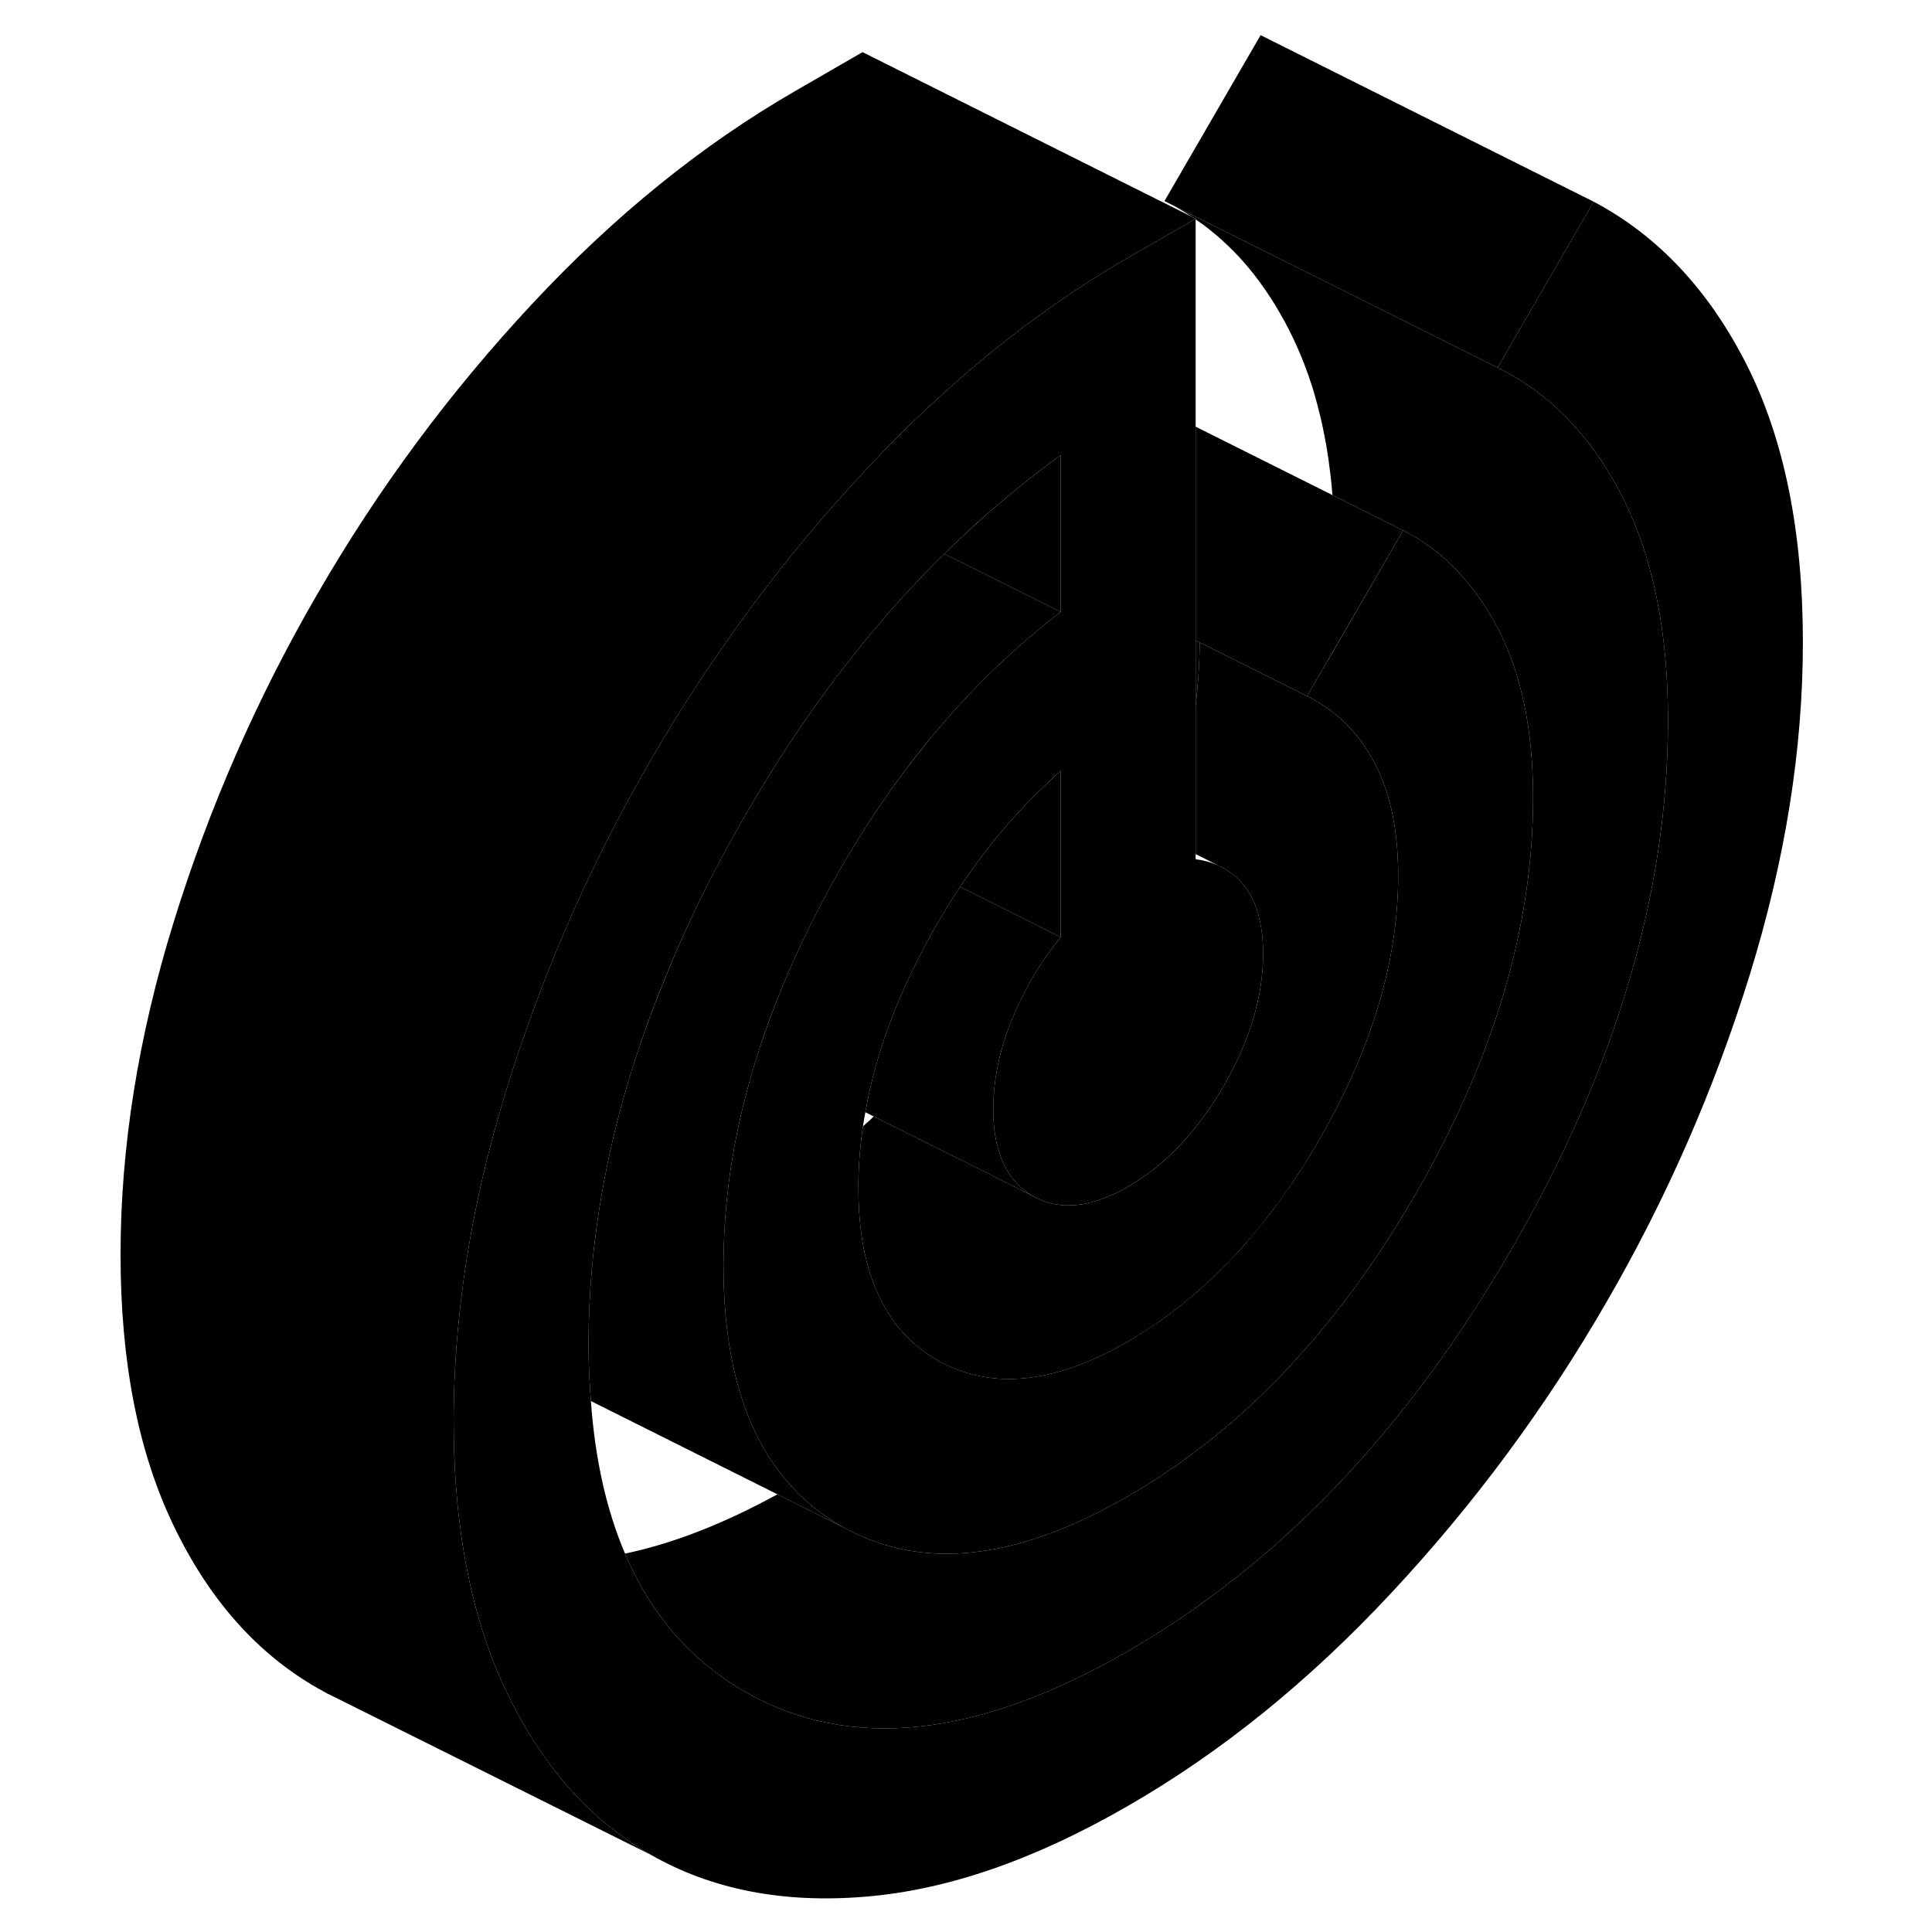 <svg width="24" height="24" viewBox="0 0 106 116" xmlns="http://www.w3.org/2000/svg" stroke-width="1px" stroke-linecap="round" stroke-linejoin="round">
    <path d="M66.788 13.13V13.17C66.788 13.17 66.768 13.15 66.758 13.15L66.788 13.13Z" class="pr-icon-iso-solid-stroke" stroke-linejoin="round"/>
    <path d="M90.689 12.11L84.918 22.07L82.678 20.95L65.508 12.37L64.918 12.07L70.689 2.11L90.689 12.11Z" class="pr-icon-iso-solid-stroke" stroke-linejoin="round"/>
    <path d="M95.148 43.24C95.148 53.62 92.008 64.22 85.728 75.05C79.448 85.88 71.788 93.9 62.738 99.13C53.698 104.35 46.038 105.17 39.758 101.59C39.278 101.32 38.808 101.02 38.368 100.7C35.808 98.89 33.858 96.42 32.528 93.28C35.398 92.68 38.448 91.49 41.678 89.72L45.668 91.72L46.368 92.07C46.528 92.15 46.688 92.22 46.848 92.29C47.168 92.43 47.498 92.55 47.828 92.66C47.988 92.72 48.158 92.77 48.328 92.81C48.488 92.86 48.658 92.9 48.828 92.94C48.998 92.98 49.168 93.02 49.338 93.05C49.508 93.09 49.678 93.12 49.858 93.14C50.028 93.17 50.208 93.19 50.378 93.21C54.028 93.61 58.148 92.48 62.738 89.83C69.488 85.93 75.228 79.91 79.958 71.76C84.678 63.61 87.048 55.66 87.048 47.91C87.048 43.81 86.338 40.4 84.918 37.7C84.338 36.59 83.678 35.61 82.928 34.76C81.878 33.52 80.648 32.55 79.248 31.85L75.008 29.73C74.998 29.68 74.998 29.63 74.988 29.58C74.958 29.21 74.928 28.84 74.878 28.48C74.878 28.43 74.868 28.37 74.858 28.32C74.808 27.88 74.748 27.45 74.678 27.03C74.658 26.93 74.638 26.83 74.628 26.72C74.558 26.36 74.488 26 74.418 25.64C74.338 25.26 74.248 24.88 74.148 24.51C74.128 24.42 74.108 24.33 74.078 24.24C73.988 23.89 73.888 23.55 73.788 23.22C73.638 22.76 73.488 22.32 73.318 21.88C73.188 21.54 73.048 21.21 72.908 20.89C72.748 20.53 72.588 20.18 72.408 19.83C72.218 19.45 72.018 19.09 71.808 18.73C71.648 18.45 71.478 18.18 71.308 17.91C71.288 17.88 71.268 17.84 71.238 17.81C71.058 17.52 70.858 17.24 70.658 16.97C70.608 16.89 70.558 16.82 70.498 16.75C70.328 16.52 70.148 16.3 69.968 16.08C69.708 15.77 69.448 15.47 69.168 15.19C68.938 14.95 68.698 14.72 68.448 14.49L68.408 14.45C68.158 14.23 67.898 14 67.628 13.79C67.358 13.57 67.078 13.37 66.788 13.17V13.13L66.568 13.02C66.228 12.79 65.868 12.58 65.508 12.37L82.678 20.95L84.918 22.07C88.088 23.64 90.588 26.23 92.408 29.83C94.238 33.42 95.148 37.89 95.148 43.24Z" class="pr-icon-iso-solid-stroke" stroke-linejoin="round"/>
    <path d="M66.788 13.13V13.171C66.788 13.171 66.768 13.15 66.758 13.15C66.698 13.101 66.638 13.06 66.568 13.021L66.788 13.13Z" class="pr-icon-iso-solid-stroke" stroke-linejoin="round"/>
    <path d="M58.688 36.74C58.498 36.88 58.318 37.031 58.128 37.181C55.738 39.071 53.508 41.221 51.458 43.62C51.138 43.99 50.818 44.37 50.508 44.761C49.128 46.471 47.828 48.291 46.618 50.24C45.768 51.59 44.968 53.001 44.208 54.461C42.868 57.031 41.768 59.56 40.898 62.071C40.728 62.56 40.578 63.041 40.428 63.52C40.398 63.59 40.378 63.66 40.358 63.73C39.458 66.63 38.878 69.501 38.608 72.341C38.498 73.57 38.438 74.77 38.438 75.981C38.438 78.07 38.608 79.981 38.958 81.71C39.578 84.82 40.768 87.341 42.528 89.251C43.388 90.191 44.388 90.99 45.528 91.641C45.578 91.671 45.618 91.691 45.668 91.721L41.678 89.721L30.478 84.121C30.448 83.82 30.438 83.52 30.418 83.21C30.358 82.38 30.338 81.531 30.338 80.65C30.338 77.66 30.608 74.641 31.148 71.591C31.878 67.391 33.128 63.141 34.898 58.821C35.908 56.291 37.108 53.761 38.488 51.2C39.208 49.861 39.958 48.56 40.728 47.291C42.608 44.191 44.618 41.31 46.788 38.66C48.348 36.73 49.988 34.931 51.698 33.251L57.748 36.27L58.688 36.74Z" class="pr-icon-iso-solid-stroke" stroke-linejoin="round"/>
    <path d="M58.688 27.331V36.741L57.748 36.271L51.698 33.251C52.378 32.581 53.058 31.941 53.758 31.321C55.338 29.891 56.988 28.561 58.688 27.331Z" class="pr-icon-iso-solid-stroke" stroke-linejoin="round"/>
    <path d="M79.248 31.85L74.758 39.59L74.748 39.6L73.478 41.8L67.038 38.58L66.788 38.46V25.62L75.008 29.73L79.248 31.85Z" class="pr-icon-iso-solid-stroke" stroke-linejoin="round"/>
    <path d="M67.038 38.58C67.018 39.84 66.938 41.1 66.788 42.37V38.46L67.038 38.58Z" class="pr-icon-iso-solid-stroke" stroke-linejoin="round"/>
    <path d="M103.248 38.56C103.248 44.99 102.188 51.64 100.058 58.53C97.928 65.41 95.048 72 91.398 78.28C87.758 84.57 83.468 90.36 78.538 95.64C73.608 100.93 68.348 105.19 62.738 108.42C57.138 111.66 51.878 113.48 46.948 113.88C42.018 114.29 37.728 113.45 34.088 111.37C31.098 109.67 28.628 107.18 26.658 103.9C26.218 103.18 25.808 102.41 25.428 101.61C24.198 99.06 23.328 96.17 22.808 92.94C22.428 90.59 22.238 88.05 22.238 85.33C22.238 83.33 22.338 81.31 22.548 79.26C22.998 74.74 23.958 70.1 25.428 65.36C25.778 64.22 26.148 63.09 26.548 61.97C28.528 56.31 31.038 50.85 34.088 45.61C35.518 43.14 37.048 40.75 38.688 38.43C40.728 35.51 42.938 32.72 45.308 30.05C45.798 29.51 46.288 28.96 46.788 28.43C46.838 28.37 46.888 28.31 46.948 28.25C51.878 22.96 57.138 18.7 62.738 15.47L66.758 13.15C66.758 13.15 66.778 13.16 66.788 13.17V51.59C67.248 51.65 67.668 51.76 68.058 51.92L68.428 52.1C68.918 52.37 69.358 52.74 69.728 53.2C70.138 53.72 70.438 54.37 70.608 55.16C70.768 55.78 70.838 56.48 70.838 57.27C70.838 59.82 70.048 62.47 68.468 65.21C66.878 67.94 64.968 69.95 62.738 71.24C62.228 71.54 61.738 71.78 61.258 71.95C59.658 72.56 58.238 72.51 57.018 71.81C56.018 71.24 55.328 70.34 54.968 69.1C54.748 68.39 54.638 67.56 54.638 66.62C54.638 64.84 55.008 63.04 55.758 61.21C56.498 59.39 57.478 57.74 58.688 56.27V46.27L58.668 46.29C58.448 46.48 58.228 46.68 58.018 46.9C56.018 48.75 54.228 50.87 52.648 53.25C51.678 54.7 50.788 56.24 49.978 57.87C48.478 60.89 47.458 63.87 46.958 66.78C46.918 66.97 46.888 67.16 46.858 67.35C46.838 67.44 46.818 67.52 46.818 67.61C46.628 68.86 46.538 70.08 46.538 71.3C46.538 73.38 46.798 75.19 47.328 76.72C48.098 78.95 49.418 80.61 51.298 81.68C51.608 81.86 51.928 82.01 52.248 82.14C55.228 83.39 58.728 82.86 62.738 80.54C62.888 80.45 63.028 80.37 63.178 80.27C63.568 80.03 63.958 79.78 64.338 79.52C64.608 79.34 64.888 79.15 65.148 78.95C65.188 78.92 65.228 78.9 65.258 78.87C65.548 78.65 65.838 78.43 66.118 78.2C66.518 77.88 66.908 77.55 67.288 77.2C67.568 76.95 67.838 76.69 68.108 76.43C68.408 76.13 68.718 75.82 69.018 75.5C69.288 75.22 69.558 74.93 69.808 74.64C69.848 74.6 69.878 74.56 69.908 74.52C70.198 74.18 70.488 73.83 70.768 73.48C71.118 73.06 71.448 72.63 71.768 72.18C72.188 71.6 72.608 71.01 73.008 70.39C73.408 69.77 73.808 69.13 74.188 68.47C77.358 63 78.948 57.7 78.948 52.59C78.948 52.36 78.948 52.14 78.938 51.92C78.868 49.43 78.378 47.36 77.478 45.71C76.678 44.23 75.628 43.09 74.348 42.29C74.068 42.11 73.778 41.94 73.478 41.8L74.748 39.6H74.758L79.248 31.85C80.648 32.55 81.878 33.52 82.928 34.76C83.678 35.61 84.338 36.59 84.918 37.7C86.338 40.4 87.048 43.81 87.048 47.91C87.048 55.66 84.678 63.61 79.958 71.76C75.228 79.91 69.488 85.93 62.738 89.83C58.148 92.48 54.028 93.61 50.378 93.21C50.208 93.19 50.028 93.17 49.858 93.14C49.678 93.12 49.508 93.09 49.338 93.05C49.168 93.02 48.998 92.98 48.828 92.94C48.658 92.9 48.488 92.86 48.328 92.81C48.158 92.77 47.988 92.72 47.828 92.66C47.498 92.55 47.168 92.43 46.848 92.29C46.688 92.22 46.528 92.15 46.368 92.07L45.668 91.72C45.618 91.69 45.578 91.67 45.528 91.64C44.388 90.99 43.388 90.19 42.528 89.25C40.768 87.34 39.578 84.82 38.958 81.71C38.608 79.98 38.438 78.07 38.438 75.98C38.438 74.77 38.498 73.57 38.608 72.35C38.878 69.5 39.458 66.63 40.358 63.73C40.378 63.66 40.398 63.59 40.428 63.52C40.578 63.04 40.728 62.56 40.898 62.08C41.768 59.56 42.868 57.03 44.208 54.46C44.968 53 45.768 51.59 46.618 50.24C47.828 48.29 49.128 46.47 50.508 44.77C50.818 44.37 51.138 43.99 51.458 43.62C53.508 41.22 55.738 39.07 58.128 37.18C58.318 37.03 58.498 36.88 58.688 36.74V27.33C56.988 28.56 55.338 29.89 53.758 31.32H53.748C53.048 31.95 52.378 32.58 51.698 33.25C49.988 34.93 48.348 36.73 46.788 38.66C44.618 41.31 42.608 44.19 40.728 47.29C39.958 48.56 39.208 49.86 38.488 51.2C37.108 53.76 35.908 56.29 34.898 58.81C33.128 63.14 31.878 67.39 31.148 71.59C30.608 74.64 30.338 77.66 30.338 80.65C30.338 81.53 30.358 82.38 30.418 83.21C30.438 83.52 30.448 83.82 30.478 84.12C30.728 87.63 31.418 90.68 32.528 93.28C33.858 96.42 35.808 98.89 38.368 100.7C38.808 101.02 39.278 101.32 39.758 101.59C46.038 105.17 53.698 104.35 62.738 99.13C71.788 93.9 79.448 85.88 85.728 75.05C92.008 64.22 95.148 53.62 95.148 43.24C95.148 37.89 94.238 33.42 92.408 29.83C90.588 26.23 88.088 23.64 84.918 22.07L90.688 12.11C94.538 14.15 97.588 17.4 99.858 21.87C102.118 26.33 103.248 31.9 103.248 38.56Z" class="pr-icon-iso-solid-stroke" stroke-linejoin="round"/>
    <path d="M57.018 71.811L53.988 70.29L47.458 67.031L46.958 66.781C47.458 63.87 48.478 60.891 49.978 57.87C50.788 56.24 51.678 54.7 52.648 53.251L56.028 54.941L58.688 56.27C57.478 57.74 56.498 59.391 55.758 61.211C55.008 63.041 54.638 64.841 54.638 66.621C54.638 67.561 54.748 68.391 54.968 69.1C55.328 70.341 56.018 71.24 57.018 71.811Z" class="pr-icon-iso-solid-stroke" stroke-linejoin="round"/>
    <path d="M58.688 46.27V56.27L56.028 54.941L52.648 53.251C54.228 50.87 56.018 48.751 58.018 46.901C58.228 46.681 58.448 46.48 58.668 46.291L58.688 46.27Z" class="pr-icon-iso-solid-stroke" stroke-linejoin="round"/>
    <path d="M66.758 13.15L62.738 15.47C57.138 18.7 51.878 22.96 46.948 28.25C46.888 28.31 46.838 28.37 46.788 28.43C46.288 28.96 45.798 29.51 45.308 30.05C42.938 32.72 40.728 35.51 38.688 38.43C37.048 40.75 35.518 43.14 34.088 45.61C31.038 50.85 28.528 56.31 26.548 61.97C26.148 63.09 25.778 64.22 25.428 65.36C23.958 70.1 22.998 74.74 22.548 79.26C22.338 81.31 22.238 83.33 22.238 85.33C22.238 88.05 22.428 90.59 22.808 92.94C23.328 96.17 24.198 99.06 25.428 101.61C25.808 102.41 26.218 103.18 26.658 103.9C28.628 107.18 31.098 109.67 34.088 111.37L15.278 101.99L14.668 101.69C14.468 101.58 14.278 101.48 14.088 101.37C10.438 99.29 7.558 96.04 5.428 91.61C3.298 87.19 2.238 81.76 2.238 75.33C2.238 68.9 3.298 62.24 5.428 55.36C7.558 48.48 10.438 41.89 14.088 35.61C17.728 29.32 22.018 23.53 26.948 18.25C31.878 12.96 37.138 8.7 42.738 5.47L46.788 3.13L66.568 13.02C66.638 13.06 66.698 13.1 66.758 13.15Z" class="pr-icon-iso-solid-stroke" stroke-linejoin="round"/>
    <path d="M78.948 52.591C78.948 57.701 77.358 63.001 74.188 68.471C71.118 73.761 67.448 77.691 63.178 80.271C63.028 80.371 62.888 80.451 62.738 80.541C58.728 82.861 55.228 83.391 52.248 82.141C51.928 82.011 51.608 81.861 51.298 81.681C49.418 80.611 48.098 78.951 47.328 76.721C46.798 75.191 46.538 73.381 46.538 71.301C46.538 70.081 46.628 68.861 46.818 67.621C46.888 67.561 46.958 67.511 47.018 67.441C47.168 67.311 47.318 67.181 47.458 67.031L53.988 70.291L57.018 71.811C58.238 72.511 59.658 72.561 61.258 71.951C61.738 71.781 62.228 71.541 62.738 71.241C64.968 69.951 66.878 67.941 68.468 65.211C70.048 62.471 70.838 59.821 70.838 57.271C70.838 56.481 70.768 55.781 70.608 55.161C70.438 54.371 70.138 53.721 69.728 53.201C69.358 52.741 68.918 52.371 68.428 52.101L68.058 51.921L66.788 51.281V42.371C66.938 41.101 67.018 39.841 67.038 38.581L73.478 41.801C73.778 41.941 74.068 42.111 74.348 42.291C75.628 43.091 76.678 44.231 77.478 45.711C78.378 47.361 78.868 49.431 78.938 51.921C78.948 52.141 78.948 52.361 78.948 52.591Z" class="pr-icon-iso-solid-stroke" stroke-linejoin="round"/>
</svg>